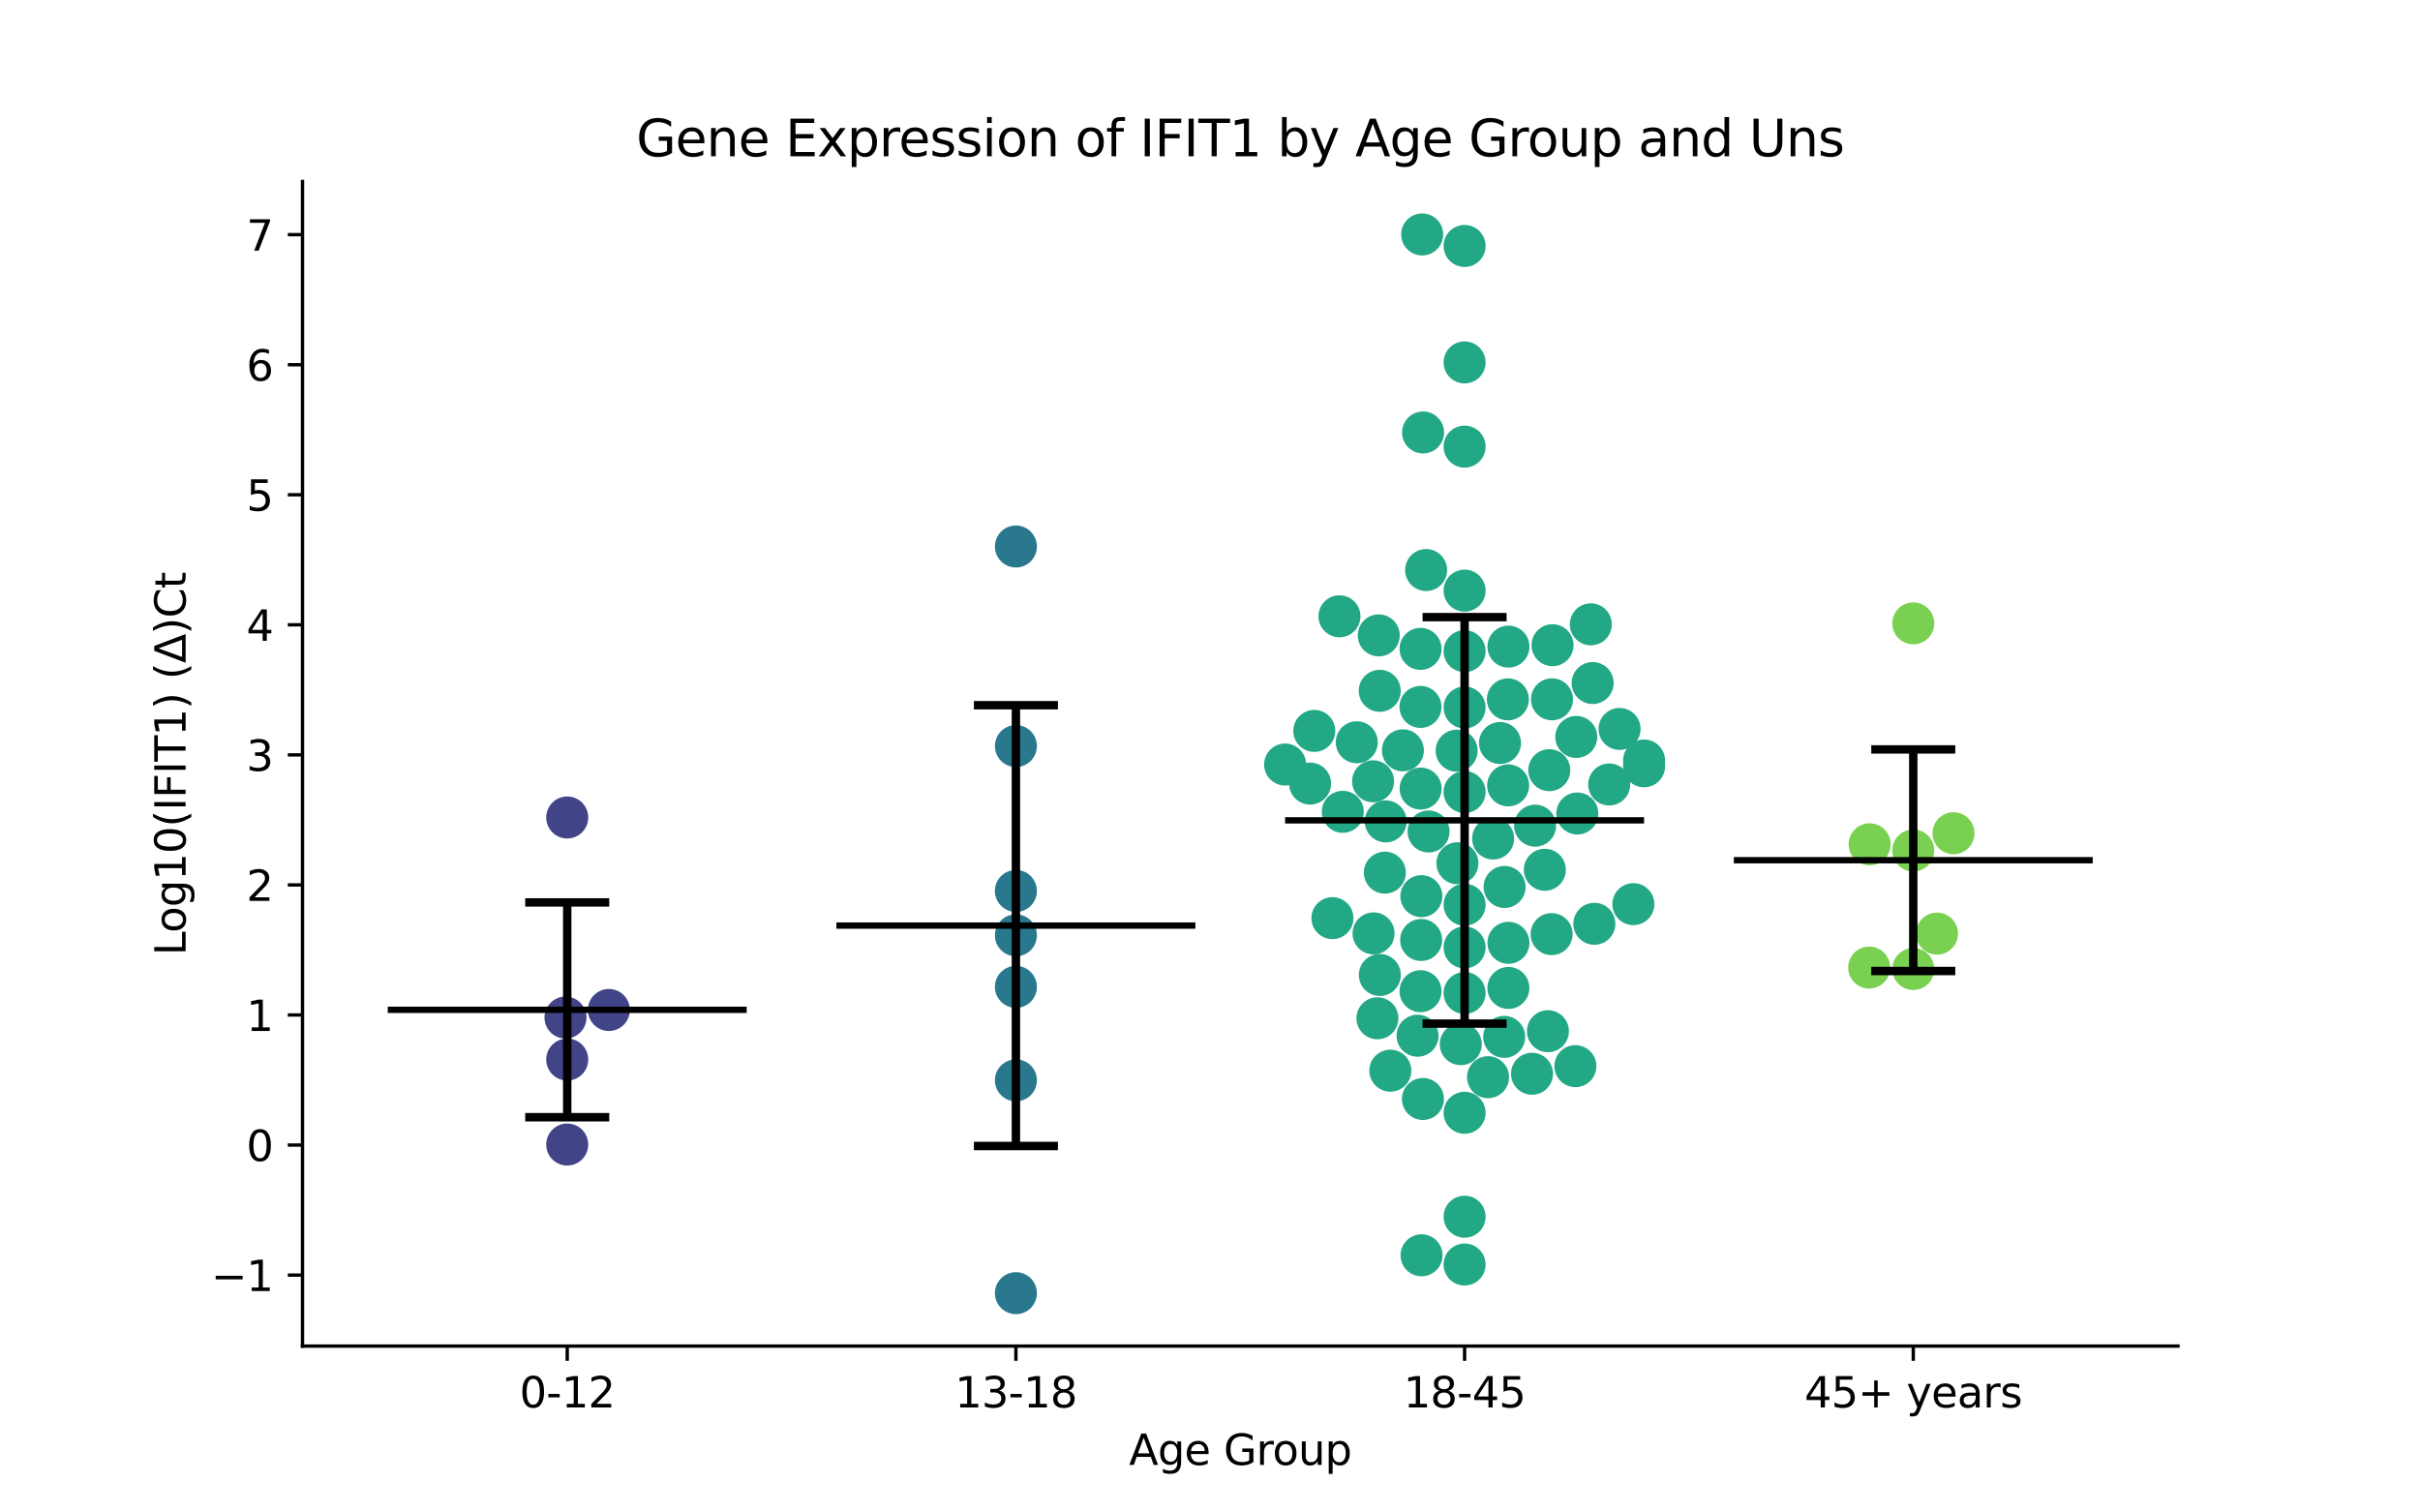 <?xml version="1.0" encoding="utf-8" standalone="no"?>
<!DOCTYPE svg PUBLIC "-//W3C//DTD SVG 1.1//EN"
  "http://www.w3.org/Graphics/SVG/1.1/DTD/svg11.dtd">
<svg xmlns:xlink="http://www.w3.org/1999/xlink" width="576pt" height="360pt" viewBox="0 0 576 360" xmlns="http://www.w3.org/2000/svg" version="1.1">
 <defs>
  <style type="text/css">*{stroke-linejoin: round; stroke-linecap: butt}</style>
 </defs>
 <g id="figure_1">
  <g id="patch_1">
   <path d="M 0 360 
L 576 360 
L 576 0 
L 0 0 
z
" style="fill: #ffffff"/>
  </g>
  <g id="axes_1">
   <g id="patch_2">
    <path d="M 72 320.4 
L 518.4 320.4 
L 518.4 43.2 
L 72 43.2 
z
" style="fill: #ffffff"/>
   </g>
   <g id="PathCollection_1">
    <defs>
     <path id="C0_0_0c1eb3f121" d="M 0 5 
C 1.326 5 2.598 4.473 3.536 3.536 
C 4.473 2.598 5 1.326 5 -0 
C 5 -1.326 4.473 -2.598 3.536 -3.536 
C 2.598 -4.473 1.326 -5 0 -5 
C -1.326 -5 -2.598 -4.473 -3.536 -3.536 
C -4.473 -2.598 -5 -1.326 -5 0 
C -5 1.326 -4.473 2.598 -3.536 3.536 
C -2.598 4.473 -1.326 5 0 5 
z
"/>
    </defs>
    <g clip-path="url(#pdb37ee8cf5)">
     <use xlink:href="#C0_0_0c1eb3f121" x="134.594" y="242.198" style="fill: #414487"/>
    </g>
    <g clip-path="url(#pdb37ee8cf5)">
     <use xlink:href="#C0_0_0c1eb3f121" x="144.921" y="240.392" style="fill: #414487"/>
    </g>
    <g clip-path="url(#pdb37ee8cf5)">
     <use xlink:href="#C0_0_0c1eb3f121" x="135.009" y="194.575" style="fill: #414487"/>
    </g>
    <g clip-path="url(#pdb37ee8cf5)">
     <use xlink:href="#C0_0_0c1eb3f121" x="135.009" y="272.423" style="fill: #414487"/>
    </g>
    <g clip-path="url(#pdb37ee8cf5)">
     <use xlink:href="#C0_0_0c1eb3f121" x="135.009" y="252.191" style="fill: #414487"/>
    </g>
   </g>
   <g id="PathCollection_2">
    <defs>
     <path id="C1_0_8fabd27af0" d="M 0 5 
C 1.326 5 2.598 4.473 3.536 3.536 
C 4.473 2.598 5 1.326 5 -0 
C 5 -1.326 4.473 -2.598 3.536 -3.536 
C 2.598 -4.473 1.326 -5 0 -5 
C -1.326 -5 -2.598 -4.473 -3.536 -3.536 
C -4.473 -2.598 -5 -1.326 -5 0 
C -5 1.326 -4.473 2.598 -3.536 3.536 
C -2.598 4.473 -1.326 5 0 5 
z
"/>
    </defs>
    <g clip-path="url(#pdb37ee8cf5)">
     <use xlink:href="#C1_0_8fabd27af0" x="241.803" y="177.573" style="fill: #2a788e"/>
    </g>
    <g clip-path="url(#pdb37ee8cf5)">
     <use xlink:href="#C1_0_8fabd27af0" x="241.803" y="307.8" style="fill: #2a788e"/>
    </g>
    <g clip-path="url(#pdb37ee8cf5)">
     <use xlink:href="#C1_0_8fabd27af0" x="241.803" y="234.894" style="fill: #2a788e"/>
    </g>
    <g clip-path="url(#pdb37ee8cf5)">
     <use xlink:href="#C1_0_8fabd27af0" x="241.803" y="257.143" style="fill: #2a788e"/>
    </g>
    <g clip-path="url(#pdb37ee8cf5)">
     <use xlink:href="#C1_0_8fabd27af0" x="241.803" y="222.622" style="fill: #2a788e"/>
    </g>
    <g clip-path="url(#pdb37ee8cf5)">
     <use xlink:href="#C1_0_8fabd27af0" x="241.803" y="130.078" style="fill: #2a788e"/>
    </g>
    <g clip-path="url(#pdb37ee8cf5)">
     <use xlink:href="#C1_0_8fabd27af0" x="241.803" y="212.063" style="fill: #2a788e"/>
    </g>
   </g>
   <g id="PathCollection_3">
    <defs>
     <path id="C2_0_938532cda1" d="M 0 5 
C 1.326 5 2.598 4.473 3.536 3.536 
C 4.473 2.598 5 1.326 5 -0 
C 5 -1.326 4.473 -2.598 3.536 -3.536 
C 2.598 -4.473 1.326 -5 0 -5 
C -1.326 -5 -2.598 -4.473 -3.536 -3.536 
C -4.473 -2.598 -5 -1.326 -5 0 
C -5 1.326 -4.473 2.598 -3.536 3.536 
C -2.598 4.473 -1.326 5 0 5 
z
"/>
    </defs>
    <g clip-path="url(#pdb37ee8cf5)">
     <use xlink:href="#C2_0_938532cda1" x="328.401" y="164.424" style="fill: #22a884"/>
    </g>
    <g clip-path="url(#pdb37ee8cf5)">
     <use xlink:href="#C2_0_938532cda1" x="367.695" y="207.021" style="fill: #22a884"/>
    </g>
    <g clip-path="url(#pdb37ee8cf5)">
     <use xlink:href="#C2_0_938532cda1" x="358.899" y="166.464" style="fill: #22a884"/>
    </g>
    <g clip-path="url(#pdb37ee8cf5)">
     <use xlink:href="#C2_0_938532cda1" x="311.827" y="186.508" style="fill: #22a884"/>
    </g>
    <g clip-path="url(#pdb37ee8cf5)">
     <use xlink:href="#C2_0_938532cda1" x="383.018" y="186.718" style="fill: #22a884"/>
    </g>
    <g clip-path="url(#pdb37ee8cf5)">
     <use xlink:href="#C2_0_938532cda1" x="328.42" y="232.062" style="fill: #22a884"/>
    </g>
    <g clip-path="url(#pdb37ee8cf5)">
     <use xlink:href="#C2_0_938532cda1" x="338.315" y="213.308" style="fill: #22a884"/>
    </g>
    <g clip-path="url(#pdb37ee8cf5)">
     <use xlink:href="#C2_0_938532cda1" x="348.597" y="154.99" style="fill: #22a884"/>
    </g>
    <g clip-path="url(#pdb37ee8cf5)">
     <use xlink:href="#C2_0_938532cda1" x="338.71" y="102.935" style="fill: #22a884"/>
    </g>
    <g clip-path="url(#pdb37ee8cf5)">
     <use xlink:href="#C2_0_938532cda1" x="357.028" y="176.852" style="fill: #22a884"/>
    </g>
    <g clip-path="url(#pdb37ee8cf5)">
     <use xlink:href="#C2_0_938532cda1" x="346.892" y="205.469" style="fill: #22a884"/>
    </g>
    <g clip-path="url(#pdb37ee8cf5)">
     <use xlink:href="#C2_0_938532cda1" x="354.179" y="256.393" style="fill: #22a884"/>
    </g>
    <g clip-path="url(#pdb37ee8cf5)">
     <use xlink:href="#C2_0_938532cda1" x="369.399" y="166.453" style="fill: #22a884"/>
    </g>
    <g clip-path="url(#pdb37ee8cf5)">
     <use xlink:href="#C2_0_938532cda1" x="326.817" y="185.963" style="fill: #22a884"/>
    </g>
    <g clip-path="url(#pdb37ee8cf5)">
     <use xlink:href="#C2_0_938532cda1" x="338.352" y="298.786" style="fill: #22a884"/>
    </g>
    <g clip-path="url(#pdb37ee8cf5)">
     <use xlink:href="#C2_0_938532cda1" x="365.377" y="196.522" style="fill: #22a884"/>
    </g>
    <g clip-path="url(#pdb37ee8cf5)">
     <use xlink:href="#C2_0_938532cda1" x="348.597" y="289.602" style="fill: #22a884"/>
    </g>
    <g clip-path="url(#pdb37ee8cf5)">
     <use xlink:href="#C2_0_938532cda1" x="326.924" y="222.164" style="fill: #22a884"/>
    </g>
    <g clip-path="url(#pdb37ee8cf5)">
     <use xlink:href="#C2_0_938532cda1" x="374.97" y="253.765" style="fill: #22a884"/>
    </g>
    <g clip-path="url(#pdb37ee8cf5)">
     <use xlink:href="#C2_0_938532cda1" x="333.912" y="178.592" style="fill: #22a884"/>
    </g>
    <g clip-path="url(#pdb37ee8cf5)">
     <use xlink:href="#C2_0_938532cda1" x="379.484" y="219.876" style="fill: #22a884"/>
    </g>
    <g clip-path="url(#pdb37ee8cf5)">
     <use xlink:href="#C2_0_938532cda1" x="348.597" y="225.503" style="fill: #22a884"/>
    </g>
    <g clip-path="url(#pdb37ee8cf5)">
     <use xlink:href="#C2_0_938532cda1" x="359.021" y="235.153" style="fill: #22a884"/>
    </g>
    <g clip-path="url(#pdb37ee8cf5)">
     <use xlink:href="#C2_0_938532cda1" x="388.766" y="215.202" style="fill: #22a884"/>
    </g>
    <g clip-path="url(#pdb37ee8cf5)">
     <use xlink:href="#C2_0_938532cda1" x="359.034" y="224.406" style="fill: #22a884"/>
    </g>
    <g clip-path="url(#pdb37ee8cf5)">
     <use xlink:href="#C2_0_938532cda1" x="348.597" y="236.354" style="fill: #22a884"/>
    </g>
    <g clip-path="url(#pdb37ee8cf5)">
     <use xlink:href="#C2_0_938532cda1" x="348.597" y="106.301" style="fill: #22a884"/>
    </g>
    <g clip-path="url(#pdb37ee8cf5)">
     <use xlink:href="#C2_0_938532cda1" x="317.141" y="218.533" style="fill: #22a884"/>
    </g>
    <g clip-path="url(#pdb37ee8cf5)">
     <use xlink:href="#C2_0_938532cda1" x="348.597" y="300.978" style="fill: #22a884"/>
    </g>
    <g clip-path="url(#pdb37ee8cf5)">
     <use xlink:href="#C2_0_938532cda1" x="355.382" y="199.586" style="fill: #22a884"/>
    </g>
    <g clip-path="url(#pdb37ee8cf5)">
     <use xlink:href="#C2_0_938532cda1" x="327.849" y="242.368" style="fill: #22a884"/>
    </g>
    <g clip-path="url(#pdb37ee8cf5)">
     <use xlink:href="#C2_0_938532cda1" x="337.402" y="246.519" style="fill: #22a884"/>
    </g>
    <g clip-path="url(#pdb37ee8cf5)">
     <use xlink:href="#C2_0_938532cda1" x="348.597" y="264.863" style="fill: #22a884"/>
    </g>
    <g clip-path="url(#pdb37ee8cf5)">
     <use xlink:href="#C2_0_938532cda1" x="358.965" y="186.934" style="fill: #22a884"/>
    </g>
    <g clip-path="url(#pdb37ee8cf5)">
     <use xlink:href="#C2_0_938532cda1" x="319.602" y="193.228" style="fill: #22a884"/>
    </g>
    <g clip-path="url(#pdb37ee8cf5)">
     <use xlink:href="#C2_0_938532cda1" x="348.597" y="140.581" style="fill: #22a884"/>
    </g>
    <g clip-path="url(#pdb37ee8cf5)">
     <use xlink:href="#C2_0_938532cda1" x="348.597" y="86.264" style="fill: #22a884"/>
    </g>
    <g clip-path="url(#pdb37ee8cf5)">
     <use xlink:href="#C2_0_938532cda1" x="364.644" y="255.575" style="fill: #22a884"/>
    </g>
    <g clip-path="url(#pdb37ee8cf5)">
     <use xlink:href="#C2_0_938532cda1" x="329.825" y="195.512" style="fill: #22a884"/>
    </g>
    <g clip-path="url(#pdb37ee8cf5)">
     <use xlink:href="#C2_0_938532cda1" x="330.922" y="254.841" style="fill: #22a884"/>
    </g>
    <g clip-path="url(#pdb37ee8cf5)">
     <use xlink:href="#C2_0_938532cda1" x="348.597" y="215.337" style="fill: #22a884"/>
    </g>
    <g clip-path="url(#pdb37ee8cf5)">
     <use xlink:href="#C2_0_938532cda1" x="338.107" y="235.921" style="fill: #22a884"/>
    </g>
    <g clip-path="url(#pdb37ee8cf5)">
     <use xlink:href="#C2_0_938532cda1" x="368.43" y="245.447" style="fill: #22a884"/>
    </g>
    <g clip-path="url(#pdb37ee8cf5)">
     <use xlink:href="#C2_0_938532cda1" x="358.026" y="246.794" style="fill: #22a884"/>
    </g>
    <g clip-path="url(#pdb37ee8cf5)">
     <use xlink:href="#C2_0_938532cda1" x="347.686" y="248.534" style="fill: #22a884"/>
    </g>
    <g clip-path="url(#pdb37ee8cf5)">
     <use xlink:href="#C2_0_938532cda1" x="338.679" y="261.58" style="fill: #22a884"/>
    </g>
    <g clip-path="url(#pdb37ee8cf5)">
     <use xlink:href="#C2_0_938532cda1" x="348.597" y="58.543" style="fill: #22a884"/>
    </g>
    <g clip-path="url(#pdb37ee8cf5)">
     <use xlink:href="#C2_0_938532cda1" x="338.262" y="223.737" style="fill: #22a884"/>
    </g>
    <g clip-path="url(#pdb37ee8cf5)">
     <use xlink:href="#C2_0_938532cda1" x="329.617" y="207.707" style="fill: #22a884"/>
    </g>
    <g clip-path="url(#pdb37ee8cf5)">
     <use xlink:href="#C2_0_938532cda1" x="348.597" y="168.397" style="fill: #22a884"/>
    </g>
    <g clip-path="url(#pdb37ee8cf5)">
     <use xlink:href="#C2_0_938532cda1" x="328.168" y="151.234" style="fill: #22a884"/>
    </g>
    <g clip-path="url(#pdb37ee8cf5)">
     <use xlink:href="#C2_0_938532cda1" x="322.931" y="176.673" style="fill: #22a884"/>
    </g>
    <g clip-path="url(#pdb37ee8cf5)">
     <use xlink:href="#C2_0_938532cda1" x="338.113" y="154.443" style="fill: #22a884"/>
    </g>
    <g clip-path="url(#pdb37ee8cf5)">
     <use xlink:href="#C2_0_938532cda1" x="385.485" y="173.501" style="fill: #22a884"/>
    </g>
    <g clip-path="url(#pdb37ee8cf5)">
     <use xlink:href="#C2_0_938532cda1" x="338.5" y="55.8" style="fill: #22a884"/>
    </g>
    <g clip-path="url(#pdb37ee8cf5)">
     <use xlink:href="#C2_0_938532cda1" x="318.814" y="146.692" style="fill: #22a884"/>
    </g>
    <g clip-path="url(#pdb37ee8cf5)">
     <use xlink:href="#C2_0_938532cda1" x="369.307" y="222.339" style="fill: #22a884"/>
    </g>
    <g clip-path="url(#pdb37ee8cf5)">
     <use xlink:href="#C2_0_938532cda1" x="338.132" y="187.696" style="fill: #22a884"/>
    </g>
    <g clip-path="url(#pdb37ee8cf5)">
     <use xlink:href="#C2_0_938532cda1" x="348.597" y="188.514" style="fill: #22a884"/>
    </g>
    <g clip-path="url(#pdb37ee8cf5)">
     <use xlink:href="#C2_0_938532cda1" x="391.315" y="182.394" style="fill: #22a884"/>
    </g>
    <g clip-path="url(#pdb37ee8cf5)">
     <use xlink:href="#C2_0_938532cda1" x="338.098" y="168.26" style="fill: #22a884"/>
    </g>
    <g clip-path="url(#pdb37ee8cf5)">
     <use xlink:href="#C2_0_938532cda1" x="339.443" y="135.682" style="fill: #22a884"/>
    </g>
    <g clip-path="url(#pdb37ee8cf5)">
     <use xlink:href="#C2_0_938532cda1" x="375.428" y="193.628" style="fill: #22a884"/>
    </g>
    <g clip-path="url(#pdb37ee8cf5)">
     <use xlink:href="#C2_0_938532cda1" x="375.177" y="175.407" style="fill: #22a884"/>
    </g>
    <g clip-path="url(#pdb37ee8cf5)">
     <use xlink:href="#C2_0_938532cda1" x="346.704" y="178.678" style="fill: #22a884"/>
    </g>
    <g clip-path="url(#pdb37ee8cf5)">
     <use xlink:href="#C2_0_938532cda1" x="305.879" y="181.973" style="fill: #22a884"/>
    </g>
    <g clip-path="url(#pdb37ee8cf5)">
     <use xlink:href="#C2_0_938532cda1" x="378.643" y="148.603" style="fill: #22a884"/>
    </g>
    <g clip-path="url(#pdb37ee8cf5)">
     <use xlink:href="#C2_0_938532cda1" x="359.035" y="153.907" style="fill: #22a884"/>
    </g>
    <g clip-path="url(#pdb37ee8cf5)">
     <use xlink:href="#C2_0_938532cda1" x="312.822" y="173.968" style="fill: #22a884"/>
    </g>
    <g clip-path="url(#pdb37ee8cf5)">
     <use xlink:href="#C2_0_938532cda1" x="369.529" y="153.568" style="fill: #22a884"/>
    </g>
    <g clip-path="url(#pdb37ee8cf5)">
     <use xlink:href="#C2_0_938532cda1" x="379.076" y="162.572" style="fill: #22a884"/>
    </g>
    <g clip-path="url(#pdb37ee8cf5)">
     <use xlink:href="#C2_0_938532cda1" x="391.315" y="181.016" style="fill: #22a884"/>
    </g>
    <g clip-path="url(#pdb37ee8cf5)">
     <use xlink:href="#C2_0_938532cda1" x="358.116" y="211.115" style="fill: #22a884"/>
    </g>
    <g clip-path="url(#pdb37ee8cf5)">
     <use xlink:href="#C2_0_938532cda1" x="340.018" y="197.91" style="fill: #22a884"/>
    </g>
    <g clip-path="url(#pdb37ee8cf5)">
     <use xlink:href="#C2_0_938532cda1" x="368.755" y="183.318" style="fill: #22a884"/>
    </g>
   </g>
   <g id="PathCollection_4">
    <defs>
     <path id="C3_0_787b8be52e" d="M 0 5 
C 1.326 5 2.598 4.473 3.536 3.536 
C 4.473 2.598 5 1.326 5 -0 
C 5 -1.326 4.473 -2.598 3.536 -3.536 
C 2.598 -4.473 1.326 -5 0 -5 
C -1.326 -5 -2.598 -4.473 -3.536 -3.536 
C -4.473 -2.598 -5 -1.326 -5 0 
C -5 1.326 -4.473 2.598 -3.536 3.536 
C -2.598 4.473 -1.326 5 0 5 
z
"/>
    </defs>
    <g clip-path="url(#pdb37ee8cf5)">
     <use xlink:href="#C3_0_787b8be52e" x="455.391" y="148.371" style="fill: #7ad151"/>
    </g>
    <g clip-path="url(#pdb37ee8cf5)">
     <use xlink:href="#C3_0_787b8be52e" x="455.391" y="230.642" style="fill: #7ad151"/>
    </g>
    <g clip-path="url(#pdb37ee8cf5)">
     <use xlink:href="#C3_0_787b8be52e" x="461.045" y="222.215" style="fill: #7ad151"/>
    </g>
    <g clip-path="url(#pdb37ee8cf5)">
     <use xlink:href="#C3_0_787b8be52e" x="455.391" y="202.428" style="fill: #7ad151"/>
    </g>
    <g clip-path="url(#pdb37ee8cf5)">
     <use xlink:href="#C3_0_787b8be52e" x="444.898" y="230.297" style="fill: #7ad151"/>
    </g>
    <g clip-path="url(#pdb37ee8cf5)">
     <use xlink:href="#C3_0_787b8be52e" x="464.966" y="198.324" style="fill: #7ad151"/>
    </g>
    <g clip-path="url(#pdb37ee8cf5)">
     <use xlink:href="#C3_0_787b8be52e" x="445.005" y="200.962" style="fill: #7ad151"/>
    </g>
   </g>
   <g id="matplotlib.axis_1">
    <g id="xtick_1">
     <g id="line2d_1">
      <defs>
       <path id="m8f424d559e" d="M 0 0 
L 0 3.5 
" style="stroke: #000000; stroke-width: 0.8"/>
      </defs>
      <g>
       <use xlink:href="#m8f424d559e" x="135.009" y="320.4" style="stroke: #000000; stroke-width: 0.8"/>
      </g>
     </g>
     <g id="text_1">
      <!-- 0-12 -->
      <g transform="translate(123.661 334.998) scale(0.1 -0.1)">
       <defs>
        <path id="DejaVuSans-30" d="M 2034 4250 
Q 1547 4250 1301 3770 
Q 1056 3291 1056 2328 
Q 1056 1369 1301 889 
Q 1547 409 2034 409 
Q 2525 409 2770 889 
Q 3016 1369 3016 2328 
Q 3016 3291 2770 3770 
Q 2525 4250 2034 4250 
z
M 2034 4750 
Q 2819 4750 3233 4129 
Q 3647 3509 3647 2328 
Q 3647 1150 3233 529 
Q 2819 -91 2034 -91 
Q 1250 -91 836 529 
Q 422 1150 422 2328 
Q 422 3509 836 4129 
Q 1250 4750 2034 4750 
z
" transform="scale(0.016)"/>
        <path id="DejaVuSans-2d" d="M 313 2009 
L 1997 2009 
L 1997 1497 
L 313 1497 
L 313 2009 
z
" transform="scale(0.016)"/>
        <path id="DejaVuSans-31" d="M 794 531 
L 1825 531 
L 1825 4091 
L 703 3866 
L 703 4441 
L 1819 4666 
L 2450 4666 
L 2450 531 
L 3481 531 
L 3481 0 
L 794 0 
L 794 531 
z
" transform="scale(0.016)"/>
        <path id="DejaVuSans-32" d="M 1228 531 
L 3431 531 
L 3431 0 
L 469 0 
L 469 531 
Q 828 903 1448 1529 
Q 2069 2156 2228 2338 
Q 2531 2678 2651 2914 
Q 2772 3150 2772 3378 
Q 2772 3750 2511 3984 
Q 2250 4219 1831 4219 
Q 1534 4219 1204 4116 
Q 875 4013 500 3803 
L 500 4441 
Q 881 4594 1212 4672 
Q 1544 4750 1819 4750 
Q 2544 4750 2975 4387 
Q 3406 4025 3406 3419 
Q 3406 3131 3298 2873 
Q 3191 2616 2906 2266 
Q 2828 2175 2409 1742 
Q 1991 1309 1228 531 
z
" transform="scale(0.016)"/>
       </defs>
       <use xlink:href="#DejaVuSans-30"/>
       <use xlink:href="#DejaVuSans-2d" x="63.623"/>
       <use xlink:href="#DejaVuSans-31" x="99.707"/>
       <use xlink:href="#DejaVuSans-32" x="163.33"/>
      </g>
     </g>
    </g>
    <g id="xtick_2">
     <g id="line2d_2">
      <g>
       <use xlink:href="#m8f424d559e" x="241.803" y="320.4" style="stroke: #000000; stroke-width: 0.8"/>
      </g>
     </g>
     <g id="text_2">
      <!-- 13-18 -->
      <g transform="translate(227.274 334.998) scale(0.1 -0.1)">
       <defs>
        <path id="DejaVuSans-33" d="M 2597 2516 
Q 3050 2419 3304 2112 
Q 3559 1806 3559 1356 
Q 3559 666 3084 287 
Q 2609 -91 1734 -91 
Q 1441 -91 1130 -33 
Q 819 25 488 141 
L 488 750 
Q 750 597 1062 519 
Q 1375 441 1716 441 
Q 2309 441 2620 675 
Q 2931 909 2931 1356 
Q 2931 1769 2642 2001 
Q 2353 2234 1838 2234 
L 1294 2234 
L 1294 2753 
L 1863 2753 
Q 2328 2753 2575 2939 
Q 2822 3125 2822 3475 
Q 2822 3834 2567 4026 
Q 2313 4219 1838 4219 
Q 1578 4219 1281 4162 
Q 984 4106 628 3988 
L 628 4550 
Q 988 4650 1302 4700 
Q 1616 4750 1894 4750 
Q 2613 4750 3031 4423 
Q 3450 4097 3450 3541 
Q 3450 3153 3228 2886 
Q 3006 2619 2597 2516 
z
" transform="scale(0.016)"/>
        <path id="DejaVuSans-38" d="M 2034 2216 
Q 1584 2216 1326 1975 
Q 1069 1734 1069 1313 
Q 1069 891 1326 650 
Q 1584 409 2034 409 
Q 2484 409 2743 651 
Q 3003 894 3003 1313 
Q 3003 1734 2745 1975 
Q 2488 2216 2034 2216 
z
M 1403 2484 
Q 997 2584 770 2862 
Q 544 3141 544 3541 
Q 544 4100 942 4425 
Q 1341 4750 2034 4750 
Q 2731 4750 3128 4425 
Q 3525 4100 3525 3541 
Q 3525 3141 3298 2862 
Q 3072 2584 2669 2484 
Q 3125 2378 3379 2068 
Q 3634 1759 3634 1313 
Q 3634 634 3220 271 
Q 2806 -91 2034 -91 
Q 1263 -91 848 271 
Q 434 634 434 1313 
Q 434 1759 690 2068 
Q 947 2378 1403 2484 
z
M 1172 3481 
Q 1172 3119 1398 2916 
Q 1625 2713 2034 2713 
Q 2441 2713 2670 2916 
Q 2900 3119 2900 3481 
Q 2900 3844 2670 4047 
Q 2441 4250 2034 4250 
Q 1625 4250 1398 4047 
Q 1172 3844 1172 3481 
z
" transform="scale(0.016)"/>
       </defs>
       <use xlink:href="#DejaVuSans-31"/>
       <use xlink:href="#DejaVuSans-33" x="63.623"/>
       <use xlink:href="#DejaVuSans-2d" x="127.246"/>
       <use xlink:href="#DejaVuSans-31" x="163.33"/>
       <use xlink:href="#DejaVuSans-38" x="226.953"/>
      </g>
     </g>
    </g>
    <g id="xtick_3">
     <g id="line2d_3">
      <g>
       <use xlink:href="#m8f424d559e" x="348.597" y="320.4" style="stroke: #000000; stroke-width: 0.8"/>
      </g>
     </g>
     <g id="text_3">
      <!-- 18-45 -->
      <g transform="translate(334.068 334.998) scale(0.1 -0.1)">
       <defs>
        <path id="DejaVuSans-34" d="M 2419 4116 
L 825 1625 
L 2419 1625 
L 2419 4116 
z
M 2253 4666 
L 3047 4666 
L 3047 1625 
L 3713 1625 
L 3713 1100 
L 3047 1100 
L 3047 0 
L 2419 0 
L 2419 1100 
L 313 1100 
L 313 1709 
L 2253 4666 
z
" transform="scale(0.016)"/>
        <path id="DejaVuSans-35" d="M 691 4666 
L 3169 4666 
L 3169 4134 
L 1269 4134 
L 1269 2991 
Q 1406 3038 1543 3061 
Q 1681 3084 1819 3084 
Q 2600 3084 3056 2656 
Q 3513 2228 3513 1497 
Q 3513 744 3044 326 
Q 2575 -91 1722 -91 
Q 1428 -91 1123 -41 
Q 819 9 494 109 
L 494 744 
Q 775 591 1075 516 
Q 1375 441 1709 441 
Q 2250 441 2565 725 
Q 2881 1009 2881 1497 
Q 2881 1984 2565 2268 
Q 2250 2553 1709 2553 
Q 1456 2553 1204 2497 
Q 953 2441 691 2322 
L 691 4666 
z
" transform="scale(0.016)"/>
       </defs>
       <use xlink:href="#DejaVuSans-31"/>
       <use xlink:href="#DejaVuSans-38" x="63.623"/>
       <use xlink:href="#DejaVuSans-2d" x="127.246"/>
       <use xlink:href="#DejaVuSans-34" x="163.33"/>
       <use xlink:href="#DejaVuSans-35" x="226.953"/>
      </g>
     </g>
    </g>
    <g id="xtick_4">
     <g id="line2d_4">
      <g>
       <use xlink:href="#m8f424d559e" x="455.391" y="320.4" style="stroke: #000000; stroke-width: 0.8"/>
      </g>
     </g>
     <g id="text_4">
      <!-- 45+ years -->
      <g transform="translate(429.49 334.998) scale(0.1 -0.1)">
       <defs>
        <path id="DejaVuSans-2b" d="M 2944 4013 
L 2944 2272 
L 4684 2272 
L 4684 1741 
L 2944 1741 
L 2944 0 
L 2419 0 
L 2419 1741 
L 678 1741 
L 678 2272 
L 2419 2272 
L 2419 4013 
L 2944 4013 
z
" transform="scale(0.016)"/>
        <path id="DejaVuSans-20" transform="scale(0.016)"/>
        <path id="DejaVuSans-79" d="M 2059 -325 
Q 1816 -950 1584 -1140 
Q 1353 -1331 966 -1331 
L 506 -1331 
L 506 -850 
L 844 -850 
Q 1081 -850 1212 -737 
Q 1344 -625 1503 -206 
L 1606 56 
L 191 3500 
L 800 3500 
L 1894 763 
L 2988 3500 
L 3597 3500 
L 2059 -325 
z
" transform="scale(0.016)"/>
        <path id="DejaVuSans-65" d="M 3597 1894 
L 3597 1613 
L 953 1613 
Q 991 1019 1311 708 
Q 1631 397 2203 397 
Q 2534 397 2845 478 
Q 3156 559 3463 722 
L 3463 178 
Q 3153 47 2828 -22 
Q 2503 -91 2169 -91 
Q 1331 -91 842 396 
Q 353 884 353 1716 
Q 353 2575 817 3079 
Q 1281 3584 2069 3584 
Q 2775 3584 3186 3129 
Q 3597 2675 3597 1894 
z
M 3022 2063 
Q 3016 2534 2758 2815 
Q 2500 3097 2075 3097 
Q 1594 3097 1305 2825 
Q 1016 2553 972 2059 
L 3022 2063 
z
" transform="scale(0.016)"/>
        <path id="DejaVuSans-61" d="M 2194 1759 
Q 1497 1759 1228 1600 
Q 959 1441 959 1056 
Q 959 750 1161 570 
Q 1363 391 1709 391 
Q 2188 391 2477 730 
Q 2766 1069 2766 1631 
L 2766 1759 
L 2194 1759 
z
M 3341 1997 
L 3341 0 
L 2766 0 
L 2766 531 
Q 2569 213 2275 61 
Q 1981 -91 1556 -91 
Q 1019 -91 701 211 
Q 384 513 384 1019 
Q 384 1609 779 1909 
Q 1175 2209 1959 2209 
L 2766 2209 
L 2766 2266 
Q 2766 2663 2505 2880 
Q 2244 3097 1772 3097 
Q 1472 3097 1187 3025 
Q 903 2953 641 2809 
L 641 3341 
Q 956 3463 1253 3523 
Q 1550 3584 1831 3584 
Q 2591 3584 2966 3190 
Q 3341 2797 3341 1997 
z
" transform="scale(0.016)"/>
        <path id="DejaVuSans-72" d="M 2631 2963 
Q 2534 3019 2420 3045 
Q 2306 3072 2169 3072 
Q 1681 3072 1420 2755 
Q 1159 2438 1159 1844 
L 1159 0 
L 581 0 
L 581 3500 
L 1159 3500 
L 1159 2956 
Q 1341 3275 1631 3429 
Q 1922 3584 2338 3584 
Q 2397 3584 2469 3576 
Q 2541 3569 2628 3553 
L 2631 2963 
z
" transform="scale(0.016)"/>
        <path id="DejaVuSans-73" d="M 2834 3397 
L 2834 2853 
Q 2591 2978 2328 3040 
Q 2066 3103 1784 3103 
Q 1356 3103 1142 2972 
Q 928 2841 928 2578 
Q 928 2378 1081 2264 
Q 1234 2150 1697 2047 
L 1894 2003 
Q 2506 1872 2764 1633 
Q 3022 1394 3022 966 
Q 3022 478 2636 193 
Q 2250 -91 1575 -91 
Q 1294 -91 989 -36 
Q 684 19 347 128 
L 347 722 
Q 666 556 975 473 
Q 1284 391 1588 391 
Q 1994 391 2212 530 
Q 2431 669 2431 922 
Q 2431 1156 2273 1281 
Q 2116 1406 1581 1522 
L 1381 1569 
Q 847 1681 609 1914 
Q 372 2147 372 2553 
Q 372 3047 722 3315 
Q 1072 3584 1716 3584 
Q 2034 3584 2315 3537 
Q 2597 3491 2834 3397 
z
" transform="scale(0.016)"/>
       </defs>
       <use xlink:href="#DejaVuSans-34"/>
       <use xlink:href="#DejaVuSans-35" x="63.623"/>
       <use xlink:href="#DejaVuSans-2b" x="127.246"/>
       <use xlink:href="#DejaVuSans-20" x="211.035"/>
       <use xlink:href="#DejaVuSans-79" x="242.822"/>
       <use xlink:href="#DejaVuSans-65" x="302.002"/>
       <use xlink:href="#DejaVuSans-61" x="363.525"/>
       <use xlink:href="#DejaVuSans-72" x="424.805"/>
       <use xlink:href="#DejaVuSans-73" x="465.918"/>
      </g>
     </g>
    </g>
    <g id="text_5">
     <!-- Age Group -->
     <g transform="translate(268.72 348.677) scale(0.1 -0.1)">
      <defs>
       <path id="DejaVuSans-41" d="M 2188 4044 
L 1331 1722 
L 3047 1722 
L 2188 4044 
z
M 1831 4666 
L 2547 4666 
L 4325 0 
L 3669 0 
L 3244 1197 
L 1141 1197 
L 716 0 
L 50 0 
L 1831 4666 
z
" transform="scale(0.016)"/>
       <path id="DejaVuSans-67" d="M 2906 1791 
Q 2906 2416 2648 2759 
Q 2391 3103 1925 3103 
Q 1463 3103 1205 2759 
Q 947 2416 947 1791 
Q 947 1169 1205 825 
Q 1463 481 1925 481 
Q 2391 481 2648 825 
Q 2906 1169 2906 1791 
z
M 3481 434 
Q 3481 -459 3084 -895 
Q 2688 -1331 1869 -1331 
Q 1566 -1331 1297 -1286 
Q 1028 -1241 775 -1147 
L 775 -588 
Q 1028 -725 1275 -790 
Q 1522 -856 1778 -856 
Q 2344 -856 2625 -561 
Q 2906 -266 2906 331 
L 2906 616 
Q 2728 306 2450 153 
Q 2172 0 1784 0 
Q 1141 0 747 490 
Q 353 981 353 1791 
Q 353 2603 747 3093 
Q 1141 3584 1784 3584 
Q 2172 3584 2450 3431 
Q 2728 3278 2906 2969 
L 2906 3500 
L 3481 3500 
L 3481 434 
z
" transform="scale(0.016)"/>
       <path id="DejaVuSans-47" d="M 3809 666 
L 3809 1919 
L 2778 1919 
L 2778 2438 
L 4434 2438 
L 4434 434 
Q 4069 175 3628 42 
Q 3188 -91 2688 -91 
Q 1594 -91 976 548 
Q 359 1188 359 2328 
Q 359 3472 976 4111 
Q 1594 4750 2688 4750 
Q 3144 4750 3555 4637 
Q 3966 4525 4313 4306 
L 4313 3634 
Q 3963 3931 3569 4081 
Q 3175 4231 2741 4231 
Q 1884 4231 1454 3753 
Q 1025 3275 1025 2328 
Q 1025 1384 1454 906 
Q 1884 428 2741 428 
Q 3075 428 3337 486 
Q 3600 544 3809 666 
z
" transform="scale(0.016)"/>
       <path id="DejaVuSans-6f" d="M 1959 3097 
Q 1497 3097 1228 2736 
Q 959 2375 959 1747 
Q 959 1119 1226 758 
Q 1494 397 1959 397 
Q 2419 397 2687 759 
Q 2956 1122 2956 1747 
Q 2956 2369 2687 2733 
Q 2419 3097 1959 3097 
z
M 1959 3584 
Q 2709 3584 3137 3096 
Q 3566 2609 3566 1747 
Q 3566 888 3137 398 
Q 2709 -91 1959 -91 
Q 1206 -91 779 398 
Q 353 888 353 1747 
Q 353 2609 779 3096 
Q 1206 3584 1959 3584 
z
" transform="scale(0.016)"/>
       <path id="DejaVuSans-75" d="M 544 1381 
L 544 3500 
L 1119 3500 
L 1119 1403 
Q 1119 906 1312 657 
Q 1506 409 1894 409 
Q 2359 409 2629 706 
Q 2900 1003 2900 1516 
L 2900 3500 
L 3475 3500 
L 3475 0 
L 2900 0 
L 2900 538 
Q 2691 219 2414 64 
Q 2138 -91 1772 -91 
Q 1169 -91 856 284 
Q 544 659 544 1381 
z
M 1991 3584 
L 1991 3584 
z
" transform="scale(0.016)"/>
       <path id="DejaVuSans-70" d="M 1159 525 
L 1159 -1331 
L 581 -1331 
L 581 3500 
L 1159 3500 
L 1159 2969 
Q 1341 3281 1617 3432 
Q 1894 3584 2278 3584 
Q 2916 3584 3314 3078 
Q 3713 2572 3713 1747 
Q 3713 922 3314 415 
Q 2916 -91 2278 -91 
Q 1894 -91 1617 61 
Q 1341 213 1159 525 
z
M 3116 1747 
Q 3116 2381 2855 2742 
Q 2594 3103 2138 3103 
Q 1681 3103 1420 2742 
Q 1159 2381 1159 1747 
Q 1159 1113 1420 752 
Q 1681 391 2138 391 
Q 2594 391 2855 752 
Q 3116 1113 3116 1747 
z
" transform="scale(0.016)"/>
      </defs>
      <use xlink:href="#DejaVuSans-41"/>
      <use xlink:href="#DejaVuSans-67" x="68.408"/>
      <use xlink:href="#DejaVuSans-65" x="131.885"/>
      <use xlink:href="#DejaVuSans-20" x="193.408"/>
      <use xlink:href="#DejaVuSans-47" x="225.195"/>
      <use xlink:href="#DejaVuSans-72" x="302.686"/>
      <use xlink:href="#DejaVuSans-6f" x="341.549"/>
      <use xlink:href="#DejaVuSans-75" x="402.73"/>
      <use xlink:href="#DejaVuSans-70" x="466.109"/>
     </g>
    </g>
   </g>
   <g id="matplotlib.axis_2">
    <g id="ytick_1">
     <g id="line2d_5">
      <defs>
       <path id="mae9a6b6ea5" d="M 0 0 
L -3.5 0 
" style="stroke: #000000; stroke-width: 0.8"/>
      </defs>
      <g>
       <use xlink:href="#mae9a6b6ea5" x="72" y="303.497" style="stroke: #000000; stroke-width: 0.8"/>
      </g>
     </g>
     <g id="text_6">
      <!-- −1 -->
      <g transform="translate(50.258 307.296) scale(0.1 -0.1)">
       <defs>
        <path id="DejaVuSans-2212" d="M 678 2272 
L 4684 2272 
L 4684 1741 
L 678 1741 
L 678 2272 
z
" transform="scale(0.016)"/>
       </defs>
       <use xlink:href="#DejaVuSans-2212"/>
       <use xlink:href="#DejaVuSans-31" x="83.789"/>
      </g>
     </g>
    </g>
    <g id="ytick_2">
     <g id="line2d_6">
      <g>
       <use xlink:href="#mae9a6b6ea5" x="72" y="272.541" style="stroke: #000000; stroke-width: 0.8"/>
      </g>
     </g>
     <g id="text_7">
      <!-- 0 -->
      <g transform="translate(58.638 276.34) scale(0.1 -0.1)">
       <use xlink:href="#DejaVuSans-30"/>
      </g>
     </g>
    </g>
    <g id="ytick_3">
     <g id="line2d_7">
      <g>
       <use xlink:href="#mae9a6b6ea5" x="72" y="241.586" style="stroke: #000000; stroke-width: 0.8"/>
      </g>
     </g>
     <g id="text_8">
      <!-- 1 -->
      <g transform="translate(58.638 245.385) scale(0.1 -0.1)">
       <use xlink:href="#DejaVuSans-31"/>
      </g>
     </g>
    </g>
    <g id="ytick_4">
     <g id="line2d_8">
      <g>
       <use xlink:href="#mae9a6b6ea5" x="72" y="210.63" style="stroke: #000000; stroke-width: 0.8"/>
      </g>
     </g>
     <g id="text_9">
      <!-- 2 -->
      <g transform="translate(58.638 214.429) scale(0.1 -0.1)">
       <use xlink:href="#DejaVuSans-32"/>
      </g>
     </g>
    </g>
    <g id="ytick_5">
     <g id="line2d_9">
      <g>
       <use xlink:href="#mae9a6b6ea5" x="72" y="179.674" style="stroke: #000000; stroke-width: 0.8"/>
      </g>
     </g>
     <g id="text_10">
      <!-- 3 -->
      <g transform="translate(58.638 183.474) scale(0.1 -0.1)">
       <use xlink:href="#DejaVuSans-33"/>
      </g>
     </g>
    </g>
    <g id="ytick_6">
     <g id="line2d_10">
      <g>
       <use xlink:href="#mae9a6b6ea5" x="72" y="148.719" style="stroke: #000000; stroke-width: 0.8"/>
      </g>
     </g>
     <g id="text_11">
      <!-- 4 -->
      <g transform="translate(58.638 152.518) scale(0.1 -0.1)">
       <use xlink:href="#DejaVuSans-34"/>
      </g>
     </g>
    </g>
    <g id="ytick_7">
     <g id="line2d_11">
      <g>
       <use xlink:href="#mae9a6b6ea5" x="72" y="117.763" style="stroke: #000000; stroke-width: 0.8"/>
      </g>
     </g>
     <g id="text_12">
      <!-- 5 -->
      <g transform="translate(58.638 121.563) scale(0.1 -0.1)">
       <use xlink:href="#DejaVuSans-35"/>
      </g>
     </g>
    </g>
    <g id="ytick_8">
     <g id="line2d_12">
      <g>
       <use xlink:href="#mae9a6b6ea5" x="72" y="86.808" style="stroke: #000000; stroke-width: 0.8"/>
      </g>
     </g>
     <g id="text_13">
      <!-- 6 -->
      <g transform="translate(58.638 90.607) scale(0.1 -0.1)">
       <defs>
        <path id="DejaVuSans-36" d="M 2113 2584 
Q 1688 2584 1439 2293 
Q 1191 2003 1191 1497 
Q 1191 994 1439 701 
Q 1688 409 2113 409 
Q 2538 409 2786 701 
Q 3034 994 3034 1497 
Q 3034 2003 2786 2293 
Q 2538 2584 2113 2584 
z
M 3366 4563 
L 3366 3988 
Q 3128 4100 2886 4159 
Q 2644 4219 2406 4219 
Q 1781 4219 1451 3797 
Q 1122 3375 1075 2522 
Q 1259 2794 1537 2939 
Q 1816 3084 2150 3084 
Q 2853 3084 3261 2657 
Q 3669 2231 3669 1497 
Q 3669 778 3244 343 
Q 2819 -91 2113 -91 
Q 1303 -91 875 529 
Q 447 1150 447 2328 
Q 447 3434 972 4092 
Q 1497 4750 2381 4750 
Q 2619 4750 2861 4703 
Q 3103 4656 3366 4563 
z
" transform="scale(0.016)"/>
       </defs>
       <use xlink:href="#DejaVuSans-36"/>
      </g>
     </g>
    </g>
    <g id="ytick_9">
     <g id="line2d_13">
      <g>
       <use xlink:href="#mae9a6b6ea5" x="72" y="55.852" style="stroke: #000000; stroke-width: 0.8"/>
      </g>
     </g>
     <g id="text_14">
      <!-- 7 -->
      <g transform="translate(58.638 59.651) scale(0.1 -0.1)">
       <defs>
        <path id="DejaVuSans-37" d="M 525 4666 
L 3525 4666 
L 3525 4397 
L 1831 0 
L 1172 0 
L 2766 4134 
L 525 4134 
L 525 4666 
z
" transform="scale(0.016)"/>
       </defs>
       <use xlink:href="#DejaVuSans-37"/>
      </g>
     </g>
    </g>
    <g id="text_15">
     <!-- Log10(IFIT1) (Δ)Ct -->
     <g transform="translate(44.178 227.42) rotate(-90) scale(0.1 -0.1)">
      <defs>
       <path id="DejaVuSans-4c" d="M 628 4666 
L 1259 4666 
L 1259 531 
L 3531 531 
L 3531 0 
L 628 0 
L 628 4666 
z
" transform="scale(0.016)"/>
       <path id="DejaVuSans-28" d="M 1984 4856 
Q 1566 4138 1362 3434 
Q 1159 2731 1159 2009 
Q 1159 1288 1364 580 
Q 1569 -128 1984 -844 
L 1484 -844 
Q 1016 -109 783 600 
Q 550 1309 550 2009 
Q 550 2706 781 3412 
Q 1013 4119 1484 4856 
L 1984 4856 
z
" transform="scale(0.016)"/>
       <path id="DejaVuSans-49" d="M 628 4666 
L 1259 4666 
L 1259 0 
L 628 0 
L 628 4666 
z
" transform="scale(0.016)"/>
       <path id="DejaVuSans-46" d="M 628 4666 
L 3309 4666 
L 3309 4134 
L 1259 4134 
L 1259 2759 
L 3109 2759 
L 3109 2228 
L 1259 2228 
L 1259 0 
L 628 0 
L 628 4666 
z
" transform="scale(0.016)"/>
       <path id="DejaVuSans-54" d="M -19 4666 
L 3928 4666 
L 3928 4134 
L 2272 4134 
L 2272 0 
L 1638 0 
L 1638 4134 
L -19 4134 
L -19 4666 
z
" transform="scale(0.016)"/>
       <path id="DejaVuSans-29" d="M 513 4856 
L 1013 4856 
Q 1481 4119 1714 3412 
Q 1947 2706 1947 2009 
Q 1947 1309 1714 600 
Q 1481 -109 1013 -844 
L 513 -844 
Q 928 -128 1133 580 
Q 1338 1288 1338 2009 
Q 1338 2731 1133 3434 
Q 928 4138 513 4856 
z
" transform="scale(0.016)"/>
       <path id="DejaVuSans-394" d="M 2188 4044 
L 906 525 
L 3472 525 
L 2188 4044 
z
M 50 0 
L 1831 4666 
L 2547 4666 
L 4325 0 
L 50 0 
z
" transform="scale(0.016)"/>
       <path id="DejaVuSans-43" d="M 4122 4306 
L 4122 3641 
Q 3803 3938 3442 4084 
Q 3081 4231 2675 4231 
Q 1875 4231 1450 3742 
Q 1025 3253 1025 2328 
Q 1025 1406 1450 917 
Q 1875 428 2675 428 
Q 3081 428 3442 575 
Q 3803 722 4122 1019 
L 4122 359 
Q 3791 134 3420 21 
Q 3050 -91 2638 -91 
Q 1578 -91 968 557 
Q 359 1206 359 2328 
Q 359 3453 968 4101 
Q 1578 4750 2638 4750 
Q 3056 4750 3426 4639 
Q 3797 4528 4122 4306 
z
" transform="scale(0.016)"/>
       <path id="DejaVuSans-74" d="M 1172 4494 
L 1172 3500 
L 2356 3500 
L 2356 3053 
L 1172 3053 
L 1172 1153 
Q 1172 725 1289 603 
Q 1406 481 1766 481 
L 2356 481 
L 2356 0 
L 1766 0 
Q 1100 0 847 248 
Q 594 497 594 1153 
L 594 3053 
L 172 3053 
L 172 3500 
L 594 3500 
L 594 4494 
L 1172 4494 
z
" transform="scale(0.016)"/>
      </defs>
      <use xlink:href="#DejaVuSans-4c"/>
      <use xlink:href="#DejaVuSans-6f" x="53.963"/>
      <use xlink:href="#DejaVuSans-67" x="115.145"/>
      <use xlink:href="#DejaVuSans-31" x="178.621"/>
      <use xlink:href="#DejaVuSans-30" x="242.244"/>
      <use xlink:href="#DejaVuSans-28" x="305.867"/>
      <use xlink:href="#DejaVuSans-49" x="344.881"/>
      <use xlink:href="#DejaVuSans-46" x="374.373"/>
      <use xlink:href="#DejaVuSans-49" x="431.893"/>
      <use xlink:href="#DejaVuSans-54" x="461.385"/>
      <use xlink:href="#DejaVuSans-31" x="522.469"/>
      <use xlink:href="#DejaVuSans-29" x="586.092"/>
      <use xlink:href="#DejaVuSans-20" x="625.105"/>
      <use xlink:href="#DejaVuSans-28" x="656.893"/>
      <use xlink:href="#DejaVuSans-394" x="695.906"/>
      <use xlink:href="#DejaVuSans-29" x="764.314"/>
      <use xlink:href="#DejaVuSans-43" x="803.328"/>
      <use xlink:href="#DejaVuSans-74" x="873.152"/>
     </g>
    </g>
   </g>
   <g id="LineCollection_1">
    <path d="M 135.009 265.92 
L 135.009 214.792 
" clip-path="url(#pdb37ee8cf5)" style="fill: none; stroke: #000000; stroke-width: 2"/>
   </g>
   <g id="line2d_14">
    <defs>
     <path id="m5e5ca6b21f" d="M 10 0 
L -10 -0 
" style="stroke: #000000; stroke-width: 2"/>
    </defs>
    <g clip-path="url(#pdb37ee8cf5)">
     <use xlink:href="#m5e5ca6b21f" x="135.009" y="265.92" style="stroke: #000000; stroke-width: 2"/>
    </g>
   </g>
   <g id="line2d_15">
    <g clip-path="url(#pdb37ee8cf5)">
     <use xlink:href="#m5e5ca6b21f" x="135.009" y="214.792" style="stroke: #000000; stroke-width: 2"/>
    </g>
   </g>
   <g id="LineCollection_2">
    <path d="M 92.291 240.356 
L 177.726 240.356 
" clip-path="url(#pdb37ee8cf5)" style="fill: none; stroke: #000000; stroke-width: 1.5"/>
   </g>
   <g id="LineCollection_3">
    <path d="M 241.803 272.772 
L 241.803 167.849 
" clip-path="url(#pdb37ee8cf5)" style="fill: none; stroke: #000000; stroke-width: 2"/>
   </g>
   <g id="line2d_16">
    <g clip-path="url(#pdb37ee8cf5)">
     <use xlink:href="#m5e5ca6b21f" x="241.803" y="272.772" style="stroke: #000000; stroke-width: 2"/>
    </g>
   </g>
   <g id="line2d_17">
    <g clip-path="url(#pdb37ee8cf5)">
     <use xlink:href="#m5e5ca6b21f" x="241.803" y="167.849" style="stroke: #000000; stroke-width: 2"/>
    </g>
   </g>
   <g id="LineCollection_4">
    <path d="M 199.085 220.31 
L 284.521 220.31 
" clip-path="url(#pdb37ee8cf5)" style="fill: none; stroke: #000000; stroke-width: 1.5"/>
   </g>
   <g id="LineCollection_5">
    <path d="M 348.597 243.635 
L 348.597 146.884 
" clip-path="url(#pdb37ee8cf5)" style="fill: none; stroke: #000000; stroke-width: 2"/>
   </g>
   <g id="line2d_18">
    <g clip-path="url(#pdb37ee8cf5)">
     <use xlink:href="#m5e5ca6b21f" x="348.597" y="243.635" style="stroke: #000000; stroke-width: 2"/>
    </g>
   </g>
   <g id="line2d_19">
    <g clip-path="url(#pdb37ee8cf5)">
     <use xlink:href="#m5e5ca6b21f" x="348.597" y="146.884" style="stroke: #000000; stroke-width: 2"/>
    </g>
   </g>
   <g id="LineCollection_6">
    <path d="M 305.879 195.259 
L 391.315 195.259 
" clip-path="url(#pdb37ee8cf5)" style="fill: none; stroke: #000000; stroke-width: 1.5"/>
   </g>
   <g id="LineCollection_7">
    <path d="M 455.391 231.118 
L 455.391 178.378 
" clip-path="url(#pdb37ee8cf5)" style="fill: none; stroke: #000000; stroke-width: 2"/>
   </g>
   <g id="line2d_20">
    <g clip-path="url(#pdb37ee8cf5)">
     <use xlink:href="#m5e5ca6b21f" x="455.391" y="231.118" style="stroke: #000000; stroke-width: 2"/>
    </g>
   </g>
   <g id="line2d_21">
    <g clip-path="url(#pdb37ee8cf5)">
     <use xlink:href="#m5e5ca6b21f" x="455.391" y="178.378" style="stroke: #000000; stroke-width: 2"/>
    </g>
   </g>
   <g id="LineCollection_8">
    <path d="M 412.674 204.748 
L 498.109 204.748 
" clip-path="url(#pdb37ee8cf5)" style="fill: none; stroke: #000000; stroke-width: 1.5"/>
   </g>
   <g id="patch_3">
    <path d="M 72 320.4 
L 72 43.2 
" style="fill: none; stroke: #000000; stroke-width: 0.8; stroke-linejoin: miter; stroke-linecap: square"/>
   </g>
   <g id="patch_4">
    <path d="M 72 320.4 
L 518.4 320.4 
" style="fill: none; stroke: #000000; stroke-width: 0.8; stroke-linejoin: miter; stroke-linecap: square"/>
   </g>
   <g id="text_16">
    <!-- Gene Expression of IFIT1 by Age Group and Uns -->
    <g transform="translate(151.449 37.2) scale(0.12 -0.12)">
     <defs>
      <path id="DejaVuSans-6e" d="M 3513 2113 
L 3513 0 
L 2938 0 
L 2938 2094 
Q 2938 2591 2744 2837 
Q 2550 3084 2163 3084 
Q 1697 3084 1428 2787 
Q 1159 2491 1159 1978 
L 1159 0 
L 581 0 
L 581 3500 
L 1159 3500 
L 1159 2956 
Q 1366 3272 1645 3428 
Q 1925 3584 2291 3584 
Q 2894 3584 3203 3211 
Q 3513 2838 3513 2113 
z
" transform="scale(0.016)"/>
      <path id="DejaVuSans-45" d="M 628 4666 
L 3578 4666 
L 3578 4134 
L 1259 4134 
L 1259 2753 
L 3481 2753 
L 3481 2222 
L 1259 2222 
L 1259 531 
L 3634 531 
L 3634 0 
L 628 0 
L 628 4666 
z
" transform="scale(0.016)"/>
      <path id="DejaVuSans-78" d="M 3513 3500 
L 2247 1797 
L 3578 0 
L 2900 0 
L 1881 1375 
L 863 0 
L 184 0 
L 1544 1831 
L 300 3500 
L 978 3500 
L 1906 2253 
L 2834 3500 
L 3513 3500 
z
" transform="scale(0.016)"/>
      <path id="DejaVuSans-69" d="M 603 3500 
L 1178 3500 
L 1178 0 
L 603 0 
L 603 3500 
z
M 603 4863 
L 1178 4863 
L 1178 4134 
L 603 4134 
L 603 4863 
z
" transform="scale(0.016)"/>
      <path id="DejaVuSans-66" d="M 2375 4863 
L 2375 4384 
L 1825 4384 
Q 1516 4384 1395 4259 
Q 1275 4134 1275 3809 
L 1275 3500 
L 2222 3500 
L 2222 3053 
L 1275 3053 
L 1275 0 
L 697 0 
L 697 3053 
L 147 3053 
L 147 3500 
L 697 3500 
L 697 3744 
Q 697 4328 969 4595 
Q 1241 4863 1831 4863 
L 2375 4863 
z
" transform="scale(0.016)"/>
      <path id="DejaVuSans-62" d="M 3116 1747 
Q 3116 2381 2855 2742 
Q 2594 3103 2138 3103 
Q 1681 3103 1420 2742 
Q 1159 2381 1159 1747 
Q 1159 1113 1420 752 
Q 1681 391 2138 391 
Q 2594 391 2855 752 
Q 3116 1113 3116 1747 
z
M 1159 2969 
Q 1341 3281 1617 3432 
Q 1894 3584 2278 3584 
Q 2916 3584 3314 3078 
Q 3713 2572 3713 1747 
Q 3713 922 3314 415 
Q 2916 -91 2278 -91 
Q 1894 -91 1617 61 
Q 1341 213 1159 525 
L 1159 0 
L 581 0 
L 581 4863 
L 1159 4863 
L 1159 2969 
z
" transform="scale(0.016)"/>
      <path id="DejaVuSans-64" d="M 2906 2969 
L 2906 4863 
L 3481 4863 
L 3481 0 
L 2906 0 
L 2906 525 
Q 2725 213 2448 61 
Q 2172 -91 1784 -91 
Q 1150 -91 751 415 
Q 353 922 353 1747 
Q 353 2572 751 3078 
Q 1150 3584 1784 3584 
Q 2172 3584 2448 3432 
Q 2725 3281 2906 2969 
z
M 947 1747 
Q 947 1113 1208 752 
Q 1469 391 1925 391 
Q 2381 391 2643 752 
Q 2906 1113 2906 1747 
Q 2906 2381 2643 2742 
Q 2381 3103 1925 3103 
Q 1469 3103 1208 2742 
Q 947 2381 947 1747 
z
" transform="scale(0.016)"/>
      <path id="DejaVuSans-55" d="M 556 4666 
L 1191 4666 
L 1191 1831 
Q 1191 1081 1462 751 
Q 1734 422 2344 422 
Q 2950 422 3222 751 
Q 3494 1081 3494 1831 
L 3494 4666 
L 4128 4666 
L 4128 1753 
Q 4128 841 3676 375 
Q 3225 -91 2344 -91 
Q 1459 -91 1007 375 
Q 556 841 556 1753 
L 556 4666 
z
" transform="scale(0.016)"/>
     </defs>
     <use xlink:href="#DejaVuSans-47"/>
     <use xlink:href="#DejaVuSans-65" x="77.49"/>
     <use xlink:href="#DejaVuSans-6e" x="139.014"/>
     <use xlink:href="#DejaVuSans-65" x="202.393"/>
     <use xlink:href="#DejaVuSans-20" x="263.916"/>
     <use xlink:href="#DejaVuSans-45" x="295.703"/>
     <use xlink:href="#DejaVuSans-78" x="358.887"/>
     <use xlink:href="#DejaVuSans-70" x="418.066"/>
     <use xlink:href="#DejaVuSans-72" x="481.543"/>
     <use xlink:href="#DejaVuSans-65" x="520.406"/>
     <use xlink:href="#DejaVuSans-73" x="581.93"/>
     <use xlink:href="#DejaVuSans-73" x="634.029"/>
     <use xlink:href="#DejaVuSans-69" x="686.129"/>
     <use xlink:href="#DejaVuSans-6f" x="713.912"/>
     <use xlink:href="#DejaVuSans-6e" x="775.094"/>
     <use xlink:href="#DejaVuSans-20" x="838.473"/>
     <use xlink:href="#DejaVuSans-6f" x="870.26"/>
     <use xlink:href="#DejaVuSans-66" x="931.441"/>
     <use xlink:href="#DejaVuSans-20" x="966.646"/>
     <use xlink:href="#DejaVuSans-49" x="998.434"/>
     <use xlink:href="#DejaVuSans-46" x="1027.926"/>
     <use xlink:href="#DejaVuSans-49" x="1085.445"/>
     <use xlink:href="#DejaVuSans-54" x="1114.938"/>
     <use xlink:href="#DejaVuSans-31" x="1176.021"/>
     <use xlink:href="#DejaVuSans-20" x="1239.645"/>
     <use xlink:href="#DejaVuSans-62" x="1271.432"/>
     <use xlink:href="#DejaVuSans-79" x="1334.908"/>
     <use xlink:href="#DejaVuSans-20" x="1394.088"/>
     <use xlink:href="#DejaVuSans-41" x="1425.875"/>
     <use xlink:href="#DejaVuSans-67" x="1494.283"/>
     <use xlink:href="#DejaVuSans-65" x="1557.76"/>
     <use xlink:href="#DejaVuSans-20" x="1619.283"/>
     <use xlink:href="#DejaVuSans-47" x="1651.07"/>
     <use xlink:href="#DejaVuSans-72" x="1728.561"/>
     <use xlink:href="#DejaVuSans-6f" x="1767.424"/>
     <use xlink:href="#DejaVuSans-75" x="1828.605"/>
     <use xlink:href="#DejaVuSans-70" x="1891.984"/>
     <use xlink:href="#DejaVuSans-20" x="1955.461"/>
     <use xlink:href="#DejaVuSans-61" x="1987.248"/>
     <use xlink:href="#DejaVuSans-6e" x="2048.527"/>
     <use xlink:href="#DejaVuSans-64" x="2111.906"/>
     <use xlink:href="#DejaVuSans-20" x="2175.383"/>
     <use xlink:href="#DejaVuSans-55" x="2207.17"/>
     <use xlink:href="#DejaVuSans-6e" x="2280.363"/>
     <use xlink:href="#DejaVuSans-73" x="2343.742"/>
    </g>
   </g>
  </g>
 </g>
 <defs>
  <clipPath id="pdb37ee8cf5">
   <rect x="72" y="43.2" width="446.4" height="277.2"/>
  </clipPath>
 </defs>
</svg>
